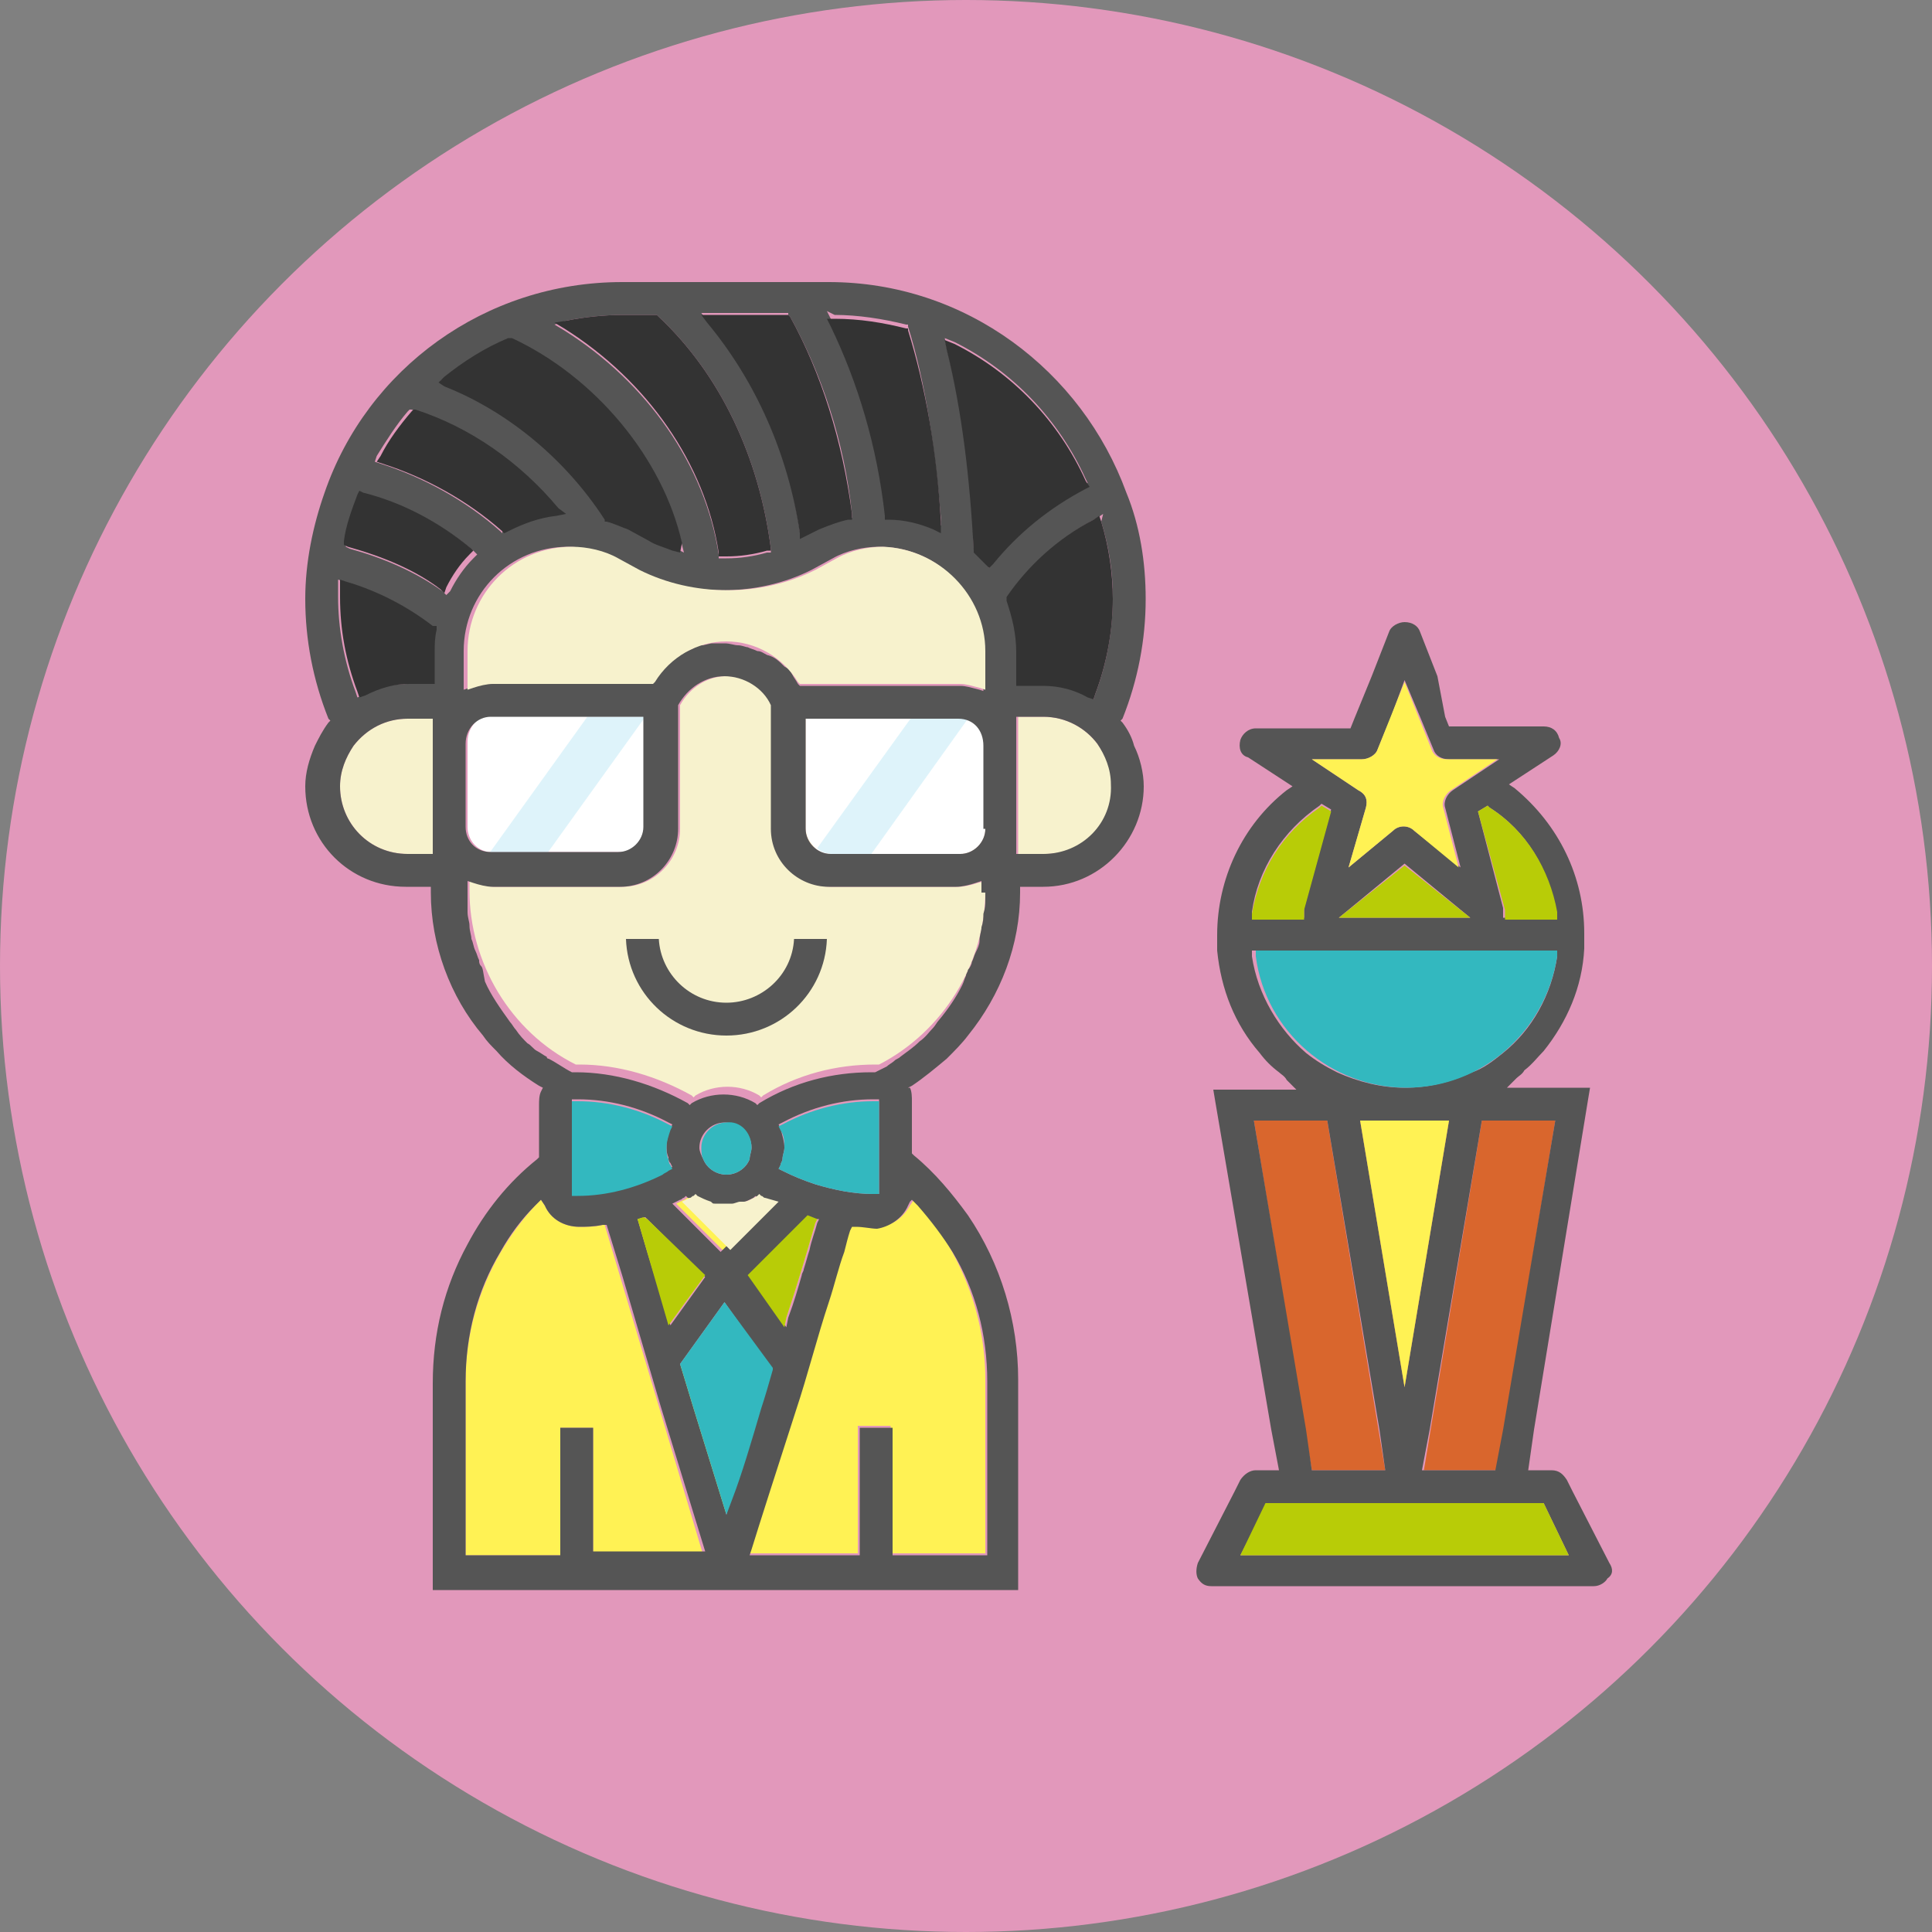 <?xml version="1.0" encoding="utf-8"?>
<!-- Generator: Adobe Illustrator 24.0.1, SVG Export Plug-In . SVG Version: 6.00 Build 0)  -->
<svg version="1.1" id="Layer_1" xmlns="http://www.w3.org/2000/svg" xmlns:xlink="http://www.w3.org/1999/xlink" x="0px" y="0px"
	 viewBox="0 0 100 100" style="enable-background:new 0 0 100 100;" xml:space="preserve">
<rect x="0" y="0" width="100" height="100" fill="#808080" stroke="none"/>
<style type="text/css">
	.st0{fill:#D6F6FF;}
	.st1{fill:#F2BDC7;}
	.st2{fill:#E298BB;}
	.st3{fill:#F2856D;}
	.st4{fill:#AEE1E5;}
	.st5{fill:#FFF254;}
	.st6{fill:#F7F2CD;}
	.st7{fill:#F4EDAE;}
	.st8{fill:#FFFFFF;}
	.st9{fill:#555555;}
	.st10{fill:#BDD9F2;}
	.st11{fill:#FFCCE7;}
	.st12{fill:#D99197;}
	.st13{fill:#E8E1FF;}
	.st14{fill:#F2AA80;}
	.st15{fill:#E8E8E8;}
	.st16{fill:#C69DDF;}
	.st17{fill:#F2C849;}
	.st18{fill:#3B5E8C;}
	.st19{fill:#F2DFCE;}
	.st20{fill:#F5DFFB;}
	.st21{fill:#EFB1D5;}
	.st22{fill:#B2DEFF;}
	.st23{opacity:0.5;fill:#BFE9F7;}
	.st24{fill:#33B8BF;}
	.st25{fill:#B8CC07;}
	.st26{fill:#D9662D;}
	.st27{fill:#333333;}
	.st28{fill:none;}
	.st29{fill:#F1C4C7;}
	.st30{fill:#F4E6B2;}
	.st31{fill:#CCB5DD;}
	.st32{fill:#F9E1A5;}
	.st33{fill:#A0E59C;}
	.st34{fill:#A68256;}
	.st35{fill:#BF2A2A;}
	.st36{fill:#E8E7E6;}
	.st37{fill:#F2F2F0;}
	.st38{fill:#B69BDD;}
	.st39{fill:#F20530;}
	.st40{fill:#F26363;}
	.st41{fill:#D1C8C7;}
	.st42{fill:#BF463B;}
	.st43{fill:#F2F2F2;}
	.st44{fill:#AFA5A5;}
</style>
<circle class="st2" cx="50" cy="50" r="50"/>
<path class="st5" d="M31.3,63.4l5.1,17.1h-5.7v-6.6H29v6.6h-4.9v-9c0-3.4,1.3-6.6,3.6-9.1l0.3-0.3l0.2,0.3c0.3,0.7,1,1.1,1.8,1.1
	c0.4,0,0.8,0,1.2-0.1L31.3,63.4z"/>
<polygon class="st5" points="34.6,68.6 33,63.1 33.3,63 33.5,63.1 36.5,66 "/>
<path class="st5" d="M39.9,70.9c-0.8,2.5-1.5,4.9-2.1,6.8l-0.3,0.8l-2.3-7.8l2.3-3.2l2.4,3.4L39.9,70.9z"/>
<path class="st5" d="M37.5,64.8l-2.5-2.5l0.4-0.2c0.1,0,0.1-0.1,0.2-0.1l0.1-0.1l0.1,0.1c1,0.6,2.3,0.6,3.3,0l0.1-0.1l0.1,0.1
	c0.1,0,0.1,0.1,0.2,0.1l0.4,0.2L37.5,64.8z"/>
<path class="st5" d="M38.7,66l3.1-3.1l0.5,0.2l-0.1,0.2c-0.4,1.4-0.9,3.1-1.5,4.9l-0.1,0.5L38.7,66z"/>
<path class="st5" d="M51,71.4v9h-4.9v-6.6h-1.7v6.6h-5.7l0.1-0.3c0.8-2.6,3.5-11.3,5.1-16.5l0.1-0.2l0.2,0c0.4,0,0.8,0.1,1.1,0.1
	c0.8,0,1.4-0.4,1.8-1.1l0.2-0.3l0.3,0.3C49.7,64.8,51,68,51,71.4z"/>
<path class="st6" d="M22.4,37.1v7.1h-1.3c-2,0-3.5-1.6-3.5-3.5c0-0.8,0.3-1.5,0.7-2.1c0.7-0.9,1.7-1.4,2.8-1.4H22.4z"/>
<path class="st6" d="M57.6,40.7c0,2-1.6,3.5-3.5,3.5h-1.4v-7.1H54c1.2,0,2.2,0.6,2.8,1.4C57.3,39.2,57.6,39.9,57.6,40.7z"/>
<path class="st7" d="M51,38.5v4.4c0,0.7-0.6,1.3-1.3,1.3H43c-0.7,0-1.3-0.6-1.3-1.3v-5.7h7.9C50.4,37.1,51,37.8,51,38.5z"/>
<path class="st6" d="M51,45.6v0.5c0,3.8-2.2,7.3-5.5,9l-0.1,0l-0.1,0c-2,0-4,0.5-5.8,1.6l-0.1,0.1l-0.1-0.1c-1-0.6-2.3-0.6-3.3,0
	l-0.1,0.1l-0.1-0.1c-1.8-1-3.8-1.6-5.8-1.6h-0.1l-0.1,0c-3.4-1.7-5.5-5.3-5.5-9v-0.5l0.3,0.1c0.3,0.1,0.7,0.2,1,0.2h6.6
	c1.7,0,3-1.4,3-3l0-4.3l0-2.1c0.5-0.9,1.4-1.5,2.4-1.5c1,0,2,0.6,2.4,1.5l0,0.1v6.3c0,1.7,1.4,3,3,3h6.6c0.3,0,0.7-0.1,1-0.2
	L51,45.6z"/>
<path class="st8" d="M33.4,37.1v5.7c0,0.7-0.6,1.3-1.3,1.3h-6.6c-0.1,0-0.1,0-0.2,0c-0.7-0.1-1.1-0.7-1.1-1.3v-4.4
	c0-0.8,0.6-1.4,1.3-1.4H33.4z"/>
<path class="st8" d="M51,38.5v4.4c0,0.7-0.6,1.3-1.3,1.3H43c-0.3,0-0.6-0.1-0.8-0.3c-0.3-0.3-0.5-0.6-0.5-1.1v-5.7h7.9
	c0.2,0,0.3,0,0.4,0.1C50.6,37.4,51,37.9,51,38.5z"/>
<path class="st23" d="M33.4,37.1l-5.1,7.1h-2.8c-0.1,0-0.1,0-0.2,0l5.1-7.1H33.4z"/>
<path class="st23" d="M50.1,37.2l-5,7h-2c-0.3,0-0.6-0.1-0.8-0.3l4.9-6.8h2.5C49.8,37.1,49.9,37.2,50.1,37.2z"/>
<path class="st9" d="M37.6,51.9c-1.9,0-3.4-1.5-3.5-3.3h-1.7c0.1,2.8,2.4,5,5.2,5c2.8,0,5.1-2.2,5.2-5h-1.7
	C41,50.5,39.4,51.9,37.6,51.9z"/>
<path class="st9" d="M58.1,37.4L58,37.3l0.1-0.1c0.8-2,1.2-4.1,1.2-6.2c0-1.9-0.3-3.8-1-5.5c-2.3-6.3-8.3-10.9-15.4-10.9H32.2
	c-7.1,0-13.2,4.5-15.4,10.9c-0.6,1.7-1,3.6-1,5.5c0,2.1,0.4,4.2,1.2,6.2l0.1,0.1L17,37.4c-0.3,0.4-0.5,0.8-0.7,1.2
	c-0.3,0.7-0.5,1.4-0.5,2.1c0,2.9,2.3,5.2,5.2,5.2h1.3v0.3c0,2.7,1,5.4,2.7,7.4c0.2,0.3,0.4,0.5,0.7,0.8c0.6,0.7,1.4,1.3,2.2,1.8
	l0.2,0.1L28,56.5c-0.1,0.2-0.1,0.5-0.1,0.7v2.7l-0.1,0.1c-1.5,1.2-2.7,2.7-3.6,4.4c-1.2,2.2-1.8,4.6-1.8,7.2v10.7h30.3V71.4
	c0-3-0.9-6-2.6-8.5c-0.8-1.1-1.7-2.2-2.8-3.1l-0.1-0.1v-2.7c0-0.2,0-0.5-0.1-0.7L47,56.3l0.2-0.1c0.6-0.4,1.2-0.9,1.8-1.4
	c0.4-0.4,0.8-0.8,1.1-1.2c1.7-2.1,2.7-4.7,2.7-7.4v-0.3H54c2.9,0,5.2-2.4,5.2-5.2c0-0.7-0.2-1.5-0.5-2.1
	C58.6,38.2,58.4,37.8,58.1,37.4z M43.2,16.3c1.2,0,2.5,0.2,3.7,0.5l0.1,0l0,0.1c0.9,2.9,1.4,6.3,1.7,9.9l0,0.4l-0.4-0.2
	c-0.7-0.3-1.5-0.5-2.3-0.5l-0.2,0l0-0.2c-0.4-3.6-1.4-6.9-2.8-9.8l-0.2-0.4L43.2,16.3z M40.8,16.3l0.1,0.1c1.6,2.9,2.8,6.4,3.2,10.2
	l0,0.2l-0.2,0c-0.5,0.1-1,0.3-1.5,0.5l-1,0.5l0-0.3c-0.6-4.1-2.2-7.8-4.8-10.9l-0.3-0.4H40.8z M29.3,16.6c1-0.2,2-0.3,3-0.3H34
	l0.1,0.1c3.2,3,5.2,7.3,5.8,12l0,0.2l-0.2,0c-0.7,0.2-1.4,0.3-2.1,0.3h-0.2l-0.2,0l0-0.2c-0.7-4.6-3.7-8.9-8-11.6l-0.5-0.3
	L29.3,16.6z M23,19.6c1-0.8,2.1-1.5,3.3-2l0.1,0l0.1,0c4.3,2,7.8,6.2,8.8,10.6l0.1,0.4L35,28.4c-0.5-0.1-0.9-0.3-1.2-0.5l-1.1-0.6
	c-0.3-0.2-0.7-0.3-1.1-0.4l-0.1,0l0-0.1c-2-3.1-5-5.5-8.3-6.9l-0.4-0.2L23,19.6z M19.5,23.6c0.5-0.8,1-1.6,1.6-2.3l0.1-0.1l0.1,0
	c2.8,0.9,5.4,2.6,7.4,5.1l0.3,0.3l-0.5,0.1c-0.9,0.1-1.8,0.4-2.5,0.8L26,27.6l-0.1-0.1c-1.8-1.6-4-2.8-6.2-3.5l-0.3-0.1L19.5,23.6z
	 M22.4,44.2h-1.3c-2,0-3.5-1.6-3.5-3.5c0-0.8,0.3-1.5,0.7-2.1c0.7-0.9,1.7-1.4,2.8-1.4h1.3V44.2z M22.5,32.6
	c-0.1,0.4-0.1,0.8-0.1,1.1v1.7h-1.3c-0.8,0-1.6,0.2-2.3,0.6l-0.3,0.1l-0.1-0.3c-0.6-1.6-0.9-3.3-0.9-4.9c0-0.1,0-0.3,0-0.4l0-0.5
	l0.3,0.1c1.7,0.5,3.3,1.3,4.5,2.3l0.1,0.1L22.5,32.6z M23.1,30.8l-0.2-0.2c-1.4-1-3-1.7-4.8-2.2l-0.2-0.1l0-0.2
	c0.2-0.8,0.4-1.6,0.7-2.4l0.1-0.2l0.2,0.1c2,0.5,3.9,1.5,5.6,2.9l0.2,0.2l-0.2,0.2c-0.5,0.5-0.9,1.1-1.2,1.7L23.1,30.8z M24.1,38.5
	c0-0.8,0.6-1.4,1.3-1.4h7.9v5.7c0,0.7-0.6,1.3-1.3,1.3h-6.6c-0.8,0-1.3-0.6-1.3-1.3V38.5z M30.7,80.5v-6.6H29v6.6h-4.9v-9
	c0-2.4,0.6-4.7,1.8-6.7c0.5-0.9,1.1-1.7,1.8-2.4l0.3-0.3l0.2,0.3c0.3,0.7,1,1.1,1.8,1.1c0,0,0,0,0,0c0.3,0,0.7,0,1.2-0.1l0.2,0
	l0.4,1.3l0.4,1.3l2,6.8l2.3,7.5H30.7z M36.6,62.3c0.1,0,0.1,0,0.2,0.1c0.1,0,0.2,0,0.2,0c0,0,0.1,0,0.1,0c0.1,0,0.2,0,0.3,0
	s0.2,0,0.3,0c0.1,0,0.3,0,0.4-0.1c0.1,0,0.1,0,0.2,0c0.3-0.1,0.5-0.2,0.7-0.3l0.1-0.1l0.1,0.1c0.1,0,0.1,0.1,0.2,0.1l0.4,0.2
	l-2.5,2.5l-2.5-2.5l0.4-0.2c0.1,0,0.1-0.1,0.2-0.1l0.1-0.1l0.1,0.1C36.2,62.1,36.4,62.2,36.6,62.3z M36.2,59.4
	c0-0.7,0.6-1.3,1.3-1.3c0.8,0,1.4,0.6,1.4,1.3c0,0.2-0.1,0.4-0.1,0.6c-0.2,0.5-0.7,0.8-1.2,0.8c-0.5,0-1-0.3-1.2-0.8
	C36.3,59.8,36.2,59.6,36.2,59.4z M40.4,58.4l-0.1-0.2l0.2-0.1c1.5-0.8,3.1-1.2,4.7-1.2h0.3v4.9h-0.3c-1,0-2-0.2-3-0.5
	c-0.6-0.2-1.1-0.4-1.7-0.7l-0.2-0.1l0.1-0.2c0-0.1,0.1-0.2,0.1-0.3c0-0.2,0.1-0.4,0.1-0.6C40.6,59.1,40.5,58.8,40.4,58.4z M41.8,63
	l0.5,0.1l0.1,0l-0.1,0.2l0,0c-0.1,0.4-0.3,0.9-0.4,1.4c-0.1,0.3-0.2,0.7-0.3,1c0,0.1-0.1,0.2-0.1,0.3c-0.2,0.7-0.4,1.4-0.7,2.2
	l-0.1,0.5l-1.9-2.7l0,0l0.3-0.3l1-1L41.8,63z M35.2,64.8l1.3,1.3l0,0l-1.8,2.5l-0.8-2.5l-0.4-1.3L33,63.1l0.4-0.1l0.1,0.1l0.8,0.8
	L35.2,64.8z M34.6,59.9c0,0.1,0,0.2,0.1,0.3l0.1,0.2l-0.2,0.1c-0.1,0.1-0.2,0.1-0.3,0.2c-1.4,0.7-2.9,1.1-4.4,1.1c0,0,0,0,0,0h-0.3
	v-4.9h0.3c1.6,0,3.2,0.4,4.7,1.2l0.2,0.1l-0.1,0.2c-0.1,0.3-0.2,0.6-0.2,0.9C34.5,59.5,34.5,59.7,34.6,59.9z M37.6,78.4l-1.7-5.5
	l-0.7-2.3l2.3-3.2l2.4,3.4l0,0.1c-0.2,0.7-0.4,1.4-0.6,2c-0.5,1.7-1,3.4-1.5,4.7L37.6,78.4z M47,62.4l0.1-0.2l0.1-0.1l0.3,0.3
	c0.7,0.8,1.3,1.6,1.8,2.4c1.2,2,1.8,4.3,1.8,6.7v9h-4.9v-6.6h-1.7v6.6h-5.7l0.1-0.3c0.4-1.3,1.3-4.1,2.3-7.2
	c0.6-1.8,1.1-3.8,1.7-5.6c0.3-0.9,0.5-1.8,0.8-2.6c0.1-0.4,0.2-0.8,0.3-1.1l0.1-0.2l0.2,0c0.4,0,0.8,0.1,1.1,0.1
	C46,63.5,46.7,63.1,47,62.4z M51,46.2c0,0.1,0,0.3,0,0.4c0,0.2,0,0.4-0.1,0.7c0,0.2,0,0.4-0.1,0.7c0,0.2-0.1,0.4-0.1,0.7
	c0,0.2-0.1,0.4-0.2,0.6c-0.1,0.2-0.1,0.3-0.2,0.5c0,0.1-0.1,0.3-0.2,0.4c0,0.1-0.1,0.2-0.1,0.3c-0.1,0.2-0.1,0.3-0.2,0.5
	c-0.3,0.6-0.7,1.2-1.2,1.8c-0.1,0.1-0.2,0.3-0.3,0.4c-0.2,0.2-0.4,0.5-0.7,0.7c-0.3,0.3-0.6,0.5-1,0.8c-0.1,0.1-0.2,0.1-0.3,0.2
	c-0.1,0.1-0.3,0.2-0.4,0.3c-0.2,0.1-0.4,0.2-0.6,0.3l-0.1,0l-0.1,0c-2,0-4,0.5-5.8,1.6l-0.1,0.1l-0.1-0.1c-1-0.6-2.3-0.6-3.3,0
	l-0.1,0.1l-0.1-0.1c-1.8-1-3.8-1.6-5.8-1.6h-0.1l-0.1,0c-0.4-0.2-0.8-0.5-1.2-0.7c0,0-0.1,0-0.1-0.1c-0.2-0.1-0.3-0.2-0.5-0.3
	c-0.2-0.1-0.3-0.3-0.5-0.4c-0.2-0.2-0.4-0.4-0.6-0.7c-0.1-0.1-0.2-0.3-0.3-0.4c-0.5-0.7-1-1.4-1.3-2.1C25,50.3,25,50.1,24.9,50
	c-0.1-0.1-0.1-0.2-0.1-0.3c-0.1-0.2-0.1-0.3-0.2-0.5c-0.1-0.2-0.1-0.4-0.2-0.6c0-0.2-0.1-0.4-0.1-0.7c0-0.2-0.1-0.4-0.1-0.7
	c0-0.2,0-0.5,0-0.7c0-0.1,0-0.3,0-0.4v-0.5l0.3,0.1c0.3,0.1,0.7,0.2,1,0.2h6.6c1.7,0,3-1.4,3-3l0-4.3l0-2.1c0.5-0.9,1.4-1.5,2.4-1.5
	c1,0,2,0.6,2.4,1.5l0,0.1v6.3c0,1.7,1.4,3,3,3h6.6c0.3,0,0.7-0.1,1-0.2l0.3-0.1V46.2z M51,42.9c0,0.7-0.6,1.3-1.3,1.3H43
	c-0.7,0-1.3-0.6-1.3-1.3v-5.7h7.9c0.8,0,1.3,0.6,1.3,1.4V42.9z M51,35.8l-0.3-0.1c-0.4-0.1-0.7-0.2-1-0.2h-8.3l-0.1-0.1
	c-0.1-0.2-0.2-0.3-0.3-0.5c-0.1-0.2-0.2-0.3-0.4-0.4c-0.3-0.3-0.5-0.5-0.9-0.6c0,0,0,0,0,0c-0.2-0.1-0.3-0.2-0.5-0.2
	c-0.2-0.1-0.3-0.1-0.5-0.2c-0.1,0-0.3-0.1-0.5-0.1c-0.2,0-0.4-0.1-0.7-0.1c-0.2,0-0.4,0-0.6,0c-0.2,0-0.4,0.1-0.6,0.1
	c-0.2,0-0.3,0.1-0.5,0.2c-0.2,0.1-0.3,0.1-0.5,0.2c0,0,0,0,0,0c-0.3,0.2-0.6,0.4-0.9,0.6c-0.1,0.1-0.3,0.3-0.4,0.4
	c-0.1,0.1-0.2,0.3-0.3,0.5l-0.1,0.1h-8.3c-0.3,0-0.7,0.1-1,0.2l-0.3,0.1v-2c0-3,2.4-5.4,5.4-5.4c0.8,0,1.7,0.2,2.4,0.6l1.1,0.6
	c2.8,1.4,6.3,1.4,9.1,0l1.1-0.6c0.7-0.4,1.6-0.6,2.4-0.6c3,0,5.4,2.4,5.4,5.4V35.8z M51.2,29.4L51,29.1c-0.1-0.2-0.3-0.3-0.5-0.5
	l-0.1-0.1l0-0.1c-0.1-3.7-0.6-7.2-1.4-10.4l-0.1-0.5l0.5,0.2c3,1.5,5.4,4,6.8,7.1l0.1,0.2l-0.2,0.1c-1.9,1-3.5,2.3-4.8,3.9
	L51.2,29.4z M54,44.2h-1.4v-7.1H54c1.2,0,2.2,0.6,2.8,1.4c0.4,0.6,0.7,1.3,0.7,2.1C57.6,42.6,56,44.2,54,44.2z M56.7,35.9l-0.1,0.3
	L56.4,36c-0.8-0.4-1.5-0.6-2.3-0.6h-1.4v-1.7c0-0.9-0.2-1.8-0.5-2.7l0-0.1l0.1-0.1c1.1-1.6,2.6-3,4.5-4l0.3-0.2L57,27
	c0.4,1.3,0.6,2.6,0.6,3.9C57.6,32.6,57.3,34.3,56.7,35.9z"/>
<path class="st24" d="M38.9,59.4c0,0.2-0.1,0.4-0.1,0.6c-0.2,0.5-0.7,0.8-1.2,0.8c-0.5,0-1-0.3-1.2-0.8c-0.1-0.2-0.1-0.4-0.1-0.6
	c0-0.7,0.6-1.3,1.3-1.3C38.3,58,38.9,58.6,38.9,59.4z"/>
<path class="st24" d="M45.5,56.9v4.9h-0.3c-1,0-2-0.2-3-0.5c-0.6-0.2-1.1-0.4-1.7-0.7l-0.2-0.1l0.1-0.2c0-0.1,0.1-0.2,0.1-0.3
	c0-0.2,0.1-0.4,0.1-0.6c0-0.3,0-0.6-0.2-0.9l-0.1-0.2l0.2-0.1c1.5-0.8,3.1-1.2,4.7-1.2H45.5z"/>
<path class="st24" d="M34.7,60.3l0.1,0.2l-0.2,0.1c-0.1,0.1-0.2,0.1-0.3,0.2c-1.4,0.7-2.9,1.1-4.4,1.1c0,0,0,0,0,0h-0.3v-4.9h0.3
	c1.6,0,3.2,0.4,4.7,1.2l0.2,0.1l-0.1,0.2c-0.1,0.3-0.2,0.6-0.2,0.9c0,0.2,0,0.4,0.1,0.6C34.6,60,34.6,60.2,34.7,60.3z"/>
<path class="st24" d="M40,70.8l0,0.1c-0.2,0.7-0.4,1.4-0.6,2c-0.5,1.7-1,3.4-1.5,4.7l-0.3,0.8l-1.7-5.5l-0.7-2.3l2.3-3.2L40,70.8z"
	/>
<path class="st25" d="M42.3,63.1l-0.1,0.2c-0.4,1.4-0.9,3.1-1.5,4.9l-0.1,0.5L38.7,66l3.1-3.1L42.3,63.1z"/>
<polygon class="st25" points="36.5,66 34.6,68.6 33,63.1 33.3,63 33.5,63.1 "/>
<path class="st9" d="M36.6,62.3h1.8c-0.1,0-0.1,0-0.2,0c-0.1,0-0.3,0.1-0.4,0.1c-0.1,0-0.2,0-0.3,0s-0.2,0-0.3,0c0,0-0.1,0-0.1,0
	c-0.1,0-0.2,0-0.2,0C36.8,62.3,36.7,62.3,36.6,62.3z"/>
<path class="st6" d="M39.6,62c-0.1,0-0.1-0.1-0.2-0.1l-0.1-0.1l-0.1,0.1c-0.2,0.1-0.5,0.3-0.7,0.3c-0.1,0-0.1,0-0.2,0
	c-0.1,0-0.3,0.1-0.4,0.1c-0.1,0-0.2,0-0.3,0c-0.1,0-0.2,0-0.3,0c0,0-0.1,0-0.1,0c-0.1,0-0.2,0-0.2,0c-0.1,0-0.1,0-0.2-0.1
	c-0.3-0.1-0.5-0.2-0.7-0.3l-0.1-0.1l-0.1,0.1c-0.1,0-0.1,0.1-0.2,0.1l-0.4,0.2l2.5,2.5l2.5-2.5L39.6,62z"/>
<path class="st6" d="M51,33.7v2l-0.3-0.1c-0.4-0.1-0.7-0.2-1-0.2h-8.3l-0.1-0.1c-0.8-1.3-2.2-2.1-3.7-2.1c-1.5,0-2.9,0.8-3.7,2.1
	l-0.1,0.1h-8.3c-0.3,0-0.7,0.1-1,0.2l-0.3,0.1v-2c0-3,2.4-5.4,5.4-5.4c0.8,0,1.7,0.2,2.4,0.6l1.1,0.6c2.8,1.4,6.3,1.4,9.1,0l1.1-0.6
	c0.7-0.4,1.6-0.6,2.4-0.6C48.6,28.4,51,30.8,51,33.7z"/>
<g>
	<polygon class="st26" points="76.7,58 73.7,76.1 77.5,76.1 80.5,58 	"/>
	<polygon class="st26" points="70.4,58 72.7,71.8 75,58 	"/>
	<polygon class="st26" points="64.9,58 67.9,76.1 71.7,76.1 68.7,58 	"/>
</g>
<path class="st9" d="M83.3,80.9l-1.9-3.7l-0.2-0.4l-0.1-0.2c-0.2-0.3-0.4-0.5-0.8-0.5h-1.2l0.3-2.1l2.8-17.1l0.1-0.6h-4.3l0.5-0.5
	c0.1-0.1,0.3-0.2,0.4-0.4c0.4-0.3,0.7-0.7,1-1c1.2-1.5,2-3.3,2.1-5.3c0-0.3,0-0.6,0-0.8c0-2.9-1.3-5.6-3.6-7.5l-0.3-0.2l2.3-1.5
	c0.3-0.2,0.5-0.6,0.3-0.9c-0.1-0.4-0.4-0.6-0.8-0.6h-4.9l-0.2-0.5L74.4,35l-0.9-2.3c-0.1-0.3-0.4-0.5-0.8-0.5
	c-0.3,0-0.7,0.2-0.8,0.5L71,35l-0.9,2.2l-0.2,0.5H65c-0.4,0-0.7,0.3-0.8,0.6c-0.1,0.4,0,0.8,0.4,0.9l2.3,1.5l-0.3,0.2
	c-2.3,1.8-3.6,4.6-3.6,7.5c0,0.3,0,0.6,0,0.8c0.2,2,0.9,3.8,2.2,5.3c0.3,0.4,0.6,0.7,1,1c0.1,0.1,0.3,0.2,0.4,0.4l0.5,0.5h-4.3
	l0.1,0.6L65.8,74l0.4,2.1H65c-0.3,0-0.6,0.2-0.8,0.5l-0.1,0.2l-0.2,0.4L62,80.9c-0.1,0.3-0.1,0.6,0,0.8c0.2,0.3,0.4,0.4,0.7,0.4
	h19.8c0.3,0,0.6-0.2,0.7-0.4C83.5,81.5,83.5,81.2,83.3,80.9z M69.3,47.5l3.4-2.8l3.4,2.8H69.3z M80.5,47.2l0,0.3h-2.7v-0.3
	c0-0.1,0-0.2,0-0.2L76.5,42l0.5-0.3l0.1,0.1C79,43,80.2,45,80.5,47.2z M70.5,39.3c0.3,0,0.7-0.2,0.8-0.5l0.7-1.7l0.7-1.9l0.8,1.9
	l0.7,1.7c0.1,0.3,0.4,0.5,0.8,0.5h2.6l-2.4,1.6c-0.3,0.2-0.5,0.6-0.4,0.9l0.8,3.1L73.2,43c-0.3-0.3-0.8-0.3-1.1,0l-2.3,1.9l0.9-3.1
	c0.1-0.4,0-0.7-0.4-0.9l-2.4-1.6H70.5z M64.8,47.2c0.3-2.2,1.6-4.2,3.5-5.5l0.1-0.1l0.5,0.3L67.5,47c0,0.1,0,0.2,0,0.2v0.3h-2.7
	L64.8,47.2z M80.5,58l-2.7,16l-0.4,2.1h-3.8L74,74l2.7-16H80.5z M72.7,71.8L70.4,58H75L72.7,71.8z M64.8,49.5l0-0.3h15.8l0,0.3
	c-0.3,2-1.3,3.8-2.8,5c-0.5,0.4-1,0.8-1.6,1c-1.1,0.5-2.2,0.8-3.5,0.8c-1.2,0-2.4-0.3-3.5-0.8c-0.6-0.3-1.1-0.6-1.6-1
	C66.2,53.3,65.1,51.5,64.8,49.5z M64.9,58h3.8l2.7,16l0.3,2.1h-3.8L67.6,74L64.9,58z M64.2,80.5l1.4-2.7h14.3l1.3,2.7H64.2z"/>
<g>
	<path class="st25" d="M80.6,47.5l0-0.3C80.2,45,79,43,77.1,41.8L77,41.7L76.5,42l1.4,5.1c0,0.1,0,0.1,0,0.2v0.3H80.6z"/>
	<polygon class="st25" points="69.3,47.5 76.1,47.5 72.7,44.8 	"/>
	<path class="st25" d="M68.3,41.8c-1.9,1.3-3.1,3.2-3.5,5.5l0,0.3h2.7v-0.3c0-0.1,0-0.1,0-0.2l1.4-5.1l-0.5-0.3L68.3,41.8z"/>
</g>
<polygon class="st25" points="81.2,80.5 64.2,80.5 65.5,77.8 79.9,77.8 "/>
<polygon class="st5" points="75,58 72.7,71.8 70.4,58 "/>
<path class="st24" d="M80.6,49.2l0,0.3c-0.6,3.9-3.9,6.8-7.8,6.8c-3.9,0-7.3-2.9-7.8-6.8l0-0.3H80.6z"/>
<path class="st5" d="M74.7,41.8l0.8,3.1L73.2,43c-0.3-0.3-0.8-0.3-1.1,0l-2.3,1.9l0.9-3.1c0.1-0.4,0-0.7-0.4-0.9l-2.4-1.6h2.6
	c0.3,0,0.7-0.2,0.8-0.5l1.4-3.5l1.4,3.5c0.1,0.3,0.4,0.5,0.8,0.5h2.6l-2.4,1.6C74.8,41.1,74.6,41.5,74.7,41.8z"/>
<g>
	<path class="st27" d="M57,27l-0.1-0.3l-0.3,0.2c-1.9,1-3.4,2.4-4.5,4L52.1,31l0,0.1c0.3,0.9,0.5,1.7,0.5,2.7v1.7H54
		c0.8,0,1.6,0.2,2.3,0.6l0.3,0.1l0.1-0.3c0.6-1.6,0.9-3.3,0.9-4.9C57.6,29.7,57.4,28.3,57,27z M56.2,24.9c-1.4-3.1-3.8-5.6-6.8-7.1
		l-0.5-0.2l0.1,0.5c0.8,3.2,1.2,6.7,1.4,10.4l0,0.1l0.1,0.1c0.2,0.2,0.3,0.3,0.5,0.5l0.2,0.2l0.2-0.2c1.3-1.6,2.9-2.9,4.8-3.9
		l0.2-0.1L56.2,24.9z M48.7,27c-0.2-3.6-0.8-7-1.7-9.9l0-0.1l-0.1,0c-1.2-0.3-2.4-0.5-3.7-0.5l-0.4,0l0.2,0.4
		c1.4,2.9,2.4,6.2,2.8,9.8l0,0.2l0.2,0c0.8,0,1.6,0.2,2.3,0.5l0.4,0.2L48.7,27z M44.1,26.6c-0.5-3.8-1.6-7.3-3.2-10.2l-0.1-0.1h-4.5
		l0.3,0.4c2.5,3,4.2,6.8,4.8,10.9l0,0.3l1-0.5c0.5-0.2,1-0.4,1.5-0.5l0.2,0L44.1,26.6z M35.3,28.1c-1-4.4-4.5-8.6-8.8-10.6l-0.1,0
		l-0.1,0c-1.2,0.5-2.3,1.2-3.3,2l-0.3,0.3L23,20c3.3,1.3,6.3,3.8,8.3,6.9l0,0.1l0.1,0c0.4,0.1,0.8,0.3,1.1,0.4l1.1,0.6
		c0.3,0.2,0.7,0.3,1.2,0.5l0.4,0.1L35.3,28.1z M28.9,26.3c-2-2.4-4.6-4.2-7.4-5.1l-0.1,0l-0.1,0.1c-0.6,0.7-1.2,1.5-1.6,2.3
		l-0.2,0.3l0.3,0.1c2.2,0.7,4.4,1.9,6.2,3.5l0.1,0.1l0.2-0.1c0.8-0.4,1.6-0.7,2.5-0.8l0.5-0.1L28.9,26.3z M24.4,28.4
		c-1.7-1.4-3.6-2.4-5.6-2.9l-0.2-0.1l-0.1,0.2c-0.3,0.8-0.6,1.6-0.7,2.4l0,0.2l0.2,0.1c1.8,0.5,3.5,1.2,4.8,2.2l0.2,0.2l0.1-0.3
		c0.3-0.6,0.7-1.2,1.2-1.7l0.2-0.2L24.4,28.4z M22.4,32.4c-1.3-1-2.8-1.8-4.5-2.3L17.6,30l0,0.5c0,0.1,0,0.3,0,0.4
		c0,1.7,0.3,3.3,0.9,4.9l0.1,0.3l0.3-0.1c0.8-0.4,1.5-0.6,2.3-0.6h1.3v-1.7c0-0.3,0-0.7,0.1-1.1l0-0.2L22.4,32.4z"/>
	<path class="st27" d="M39.9,28.5l-0.2,0c-0.7,0.2-1.4,0.3-2.1,0.3h-0.2l-0.2,0l0-0.2c-0.7-4.6-3.7-8.9-8-11.6l-0.5-0.3l0.6-0.1
		c1-0.2,2-0.3,3-0.3H34l0.1,0.1c3.2,3,5.2,7.3,5.8,12L39.9,28.5z"/>
</g>
</svg>
